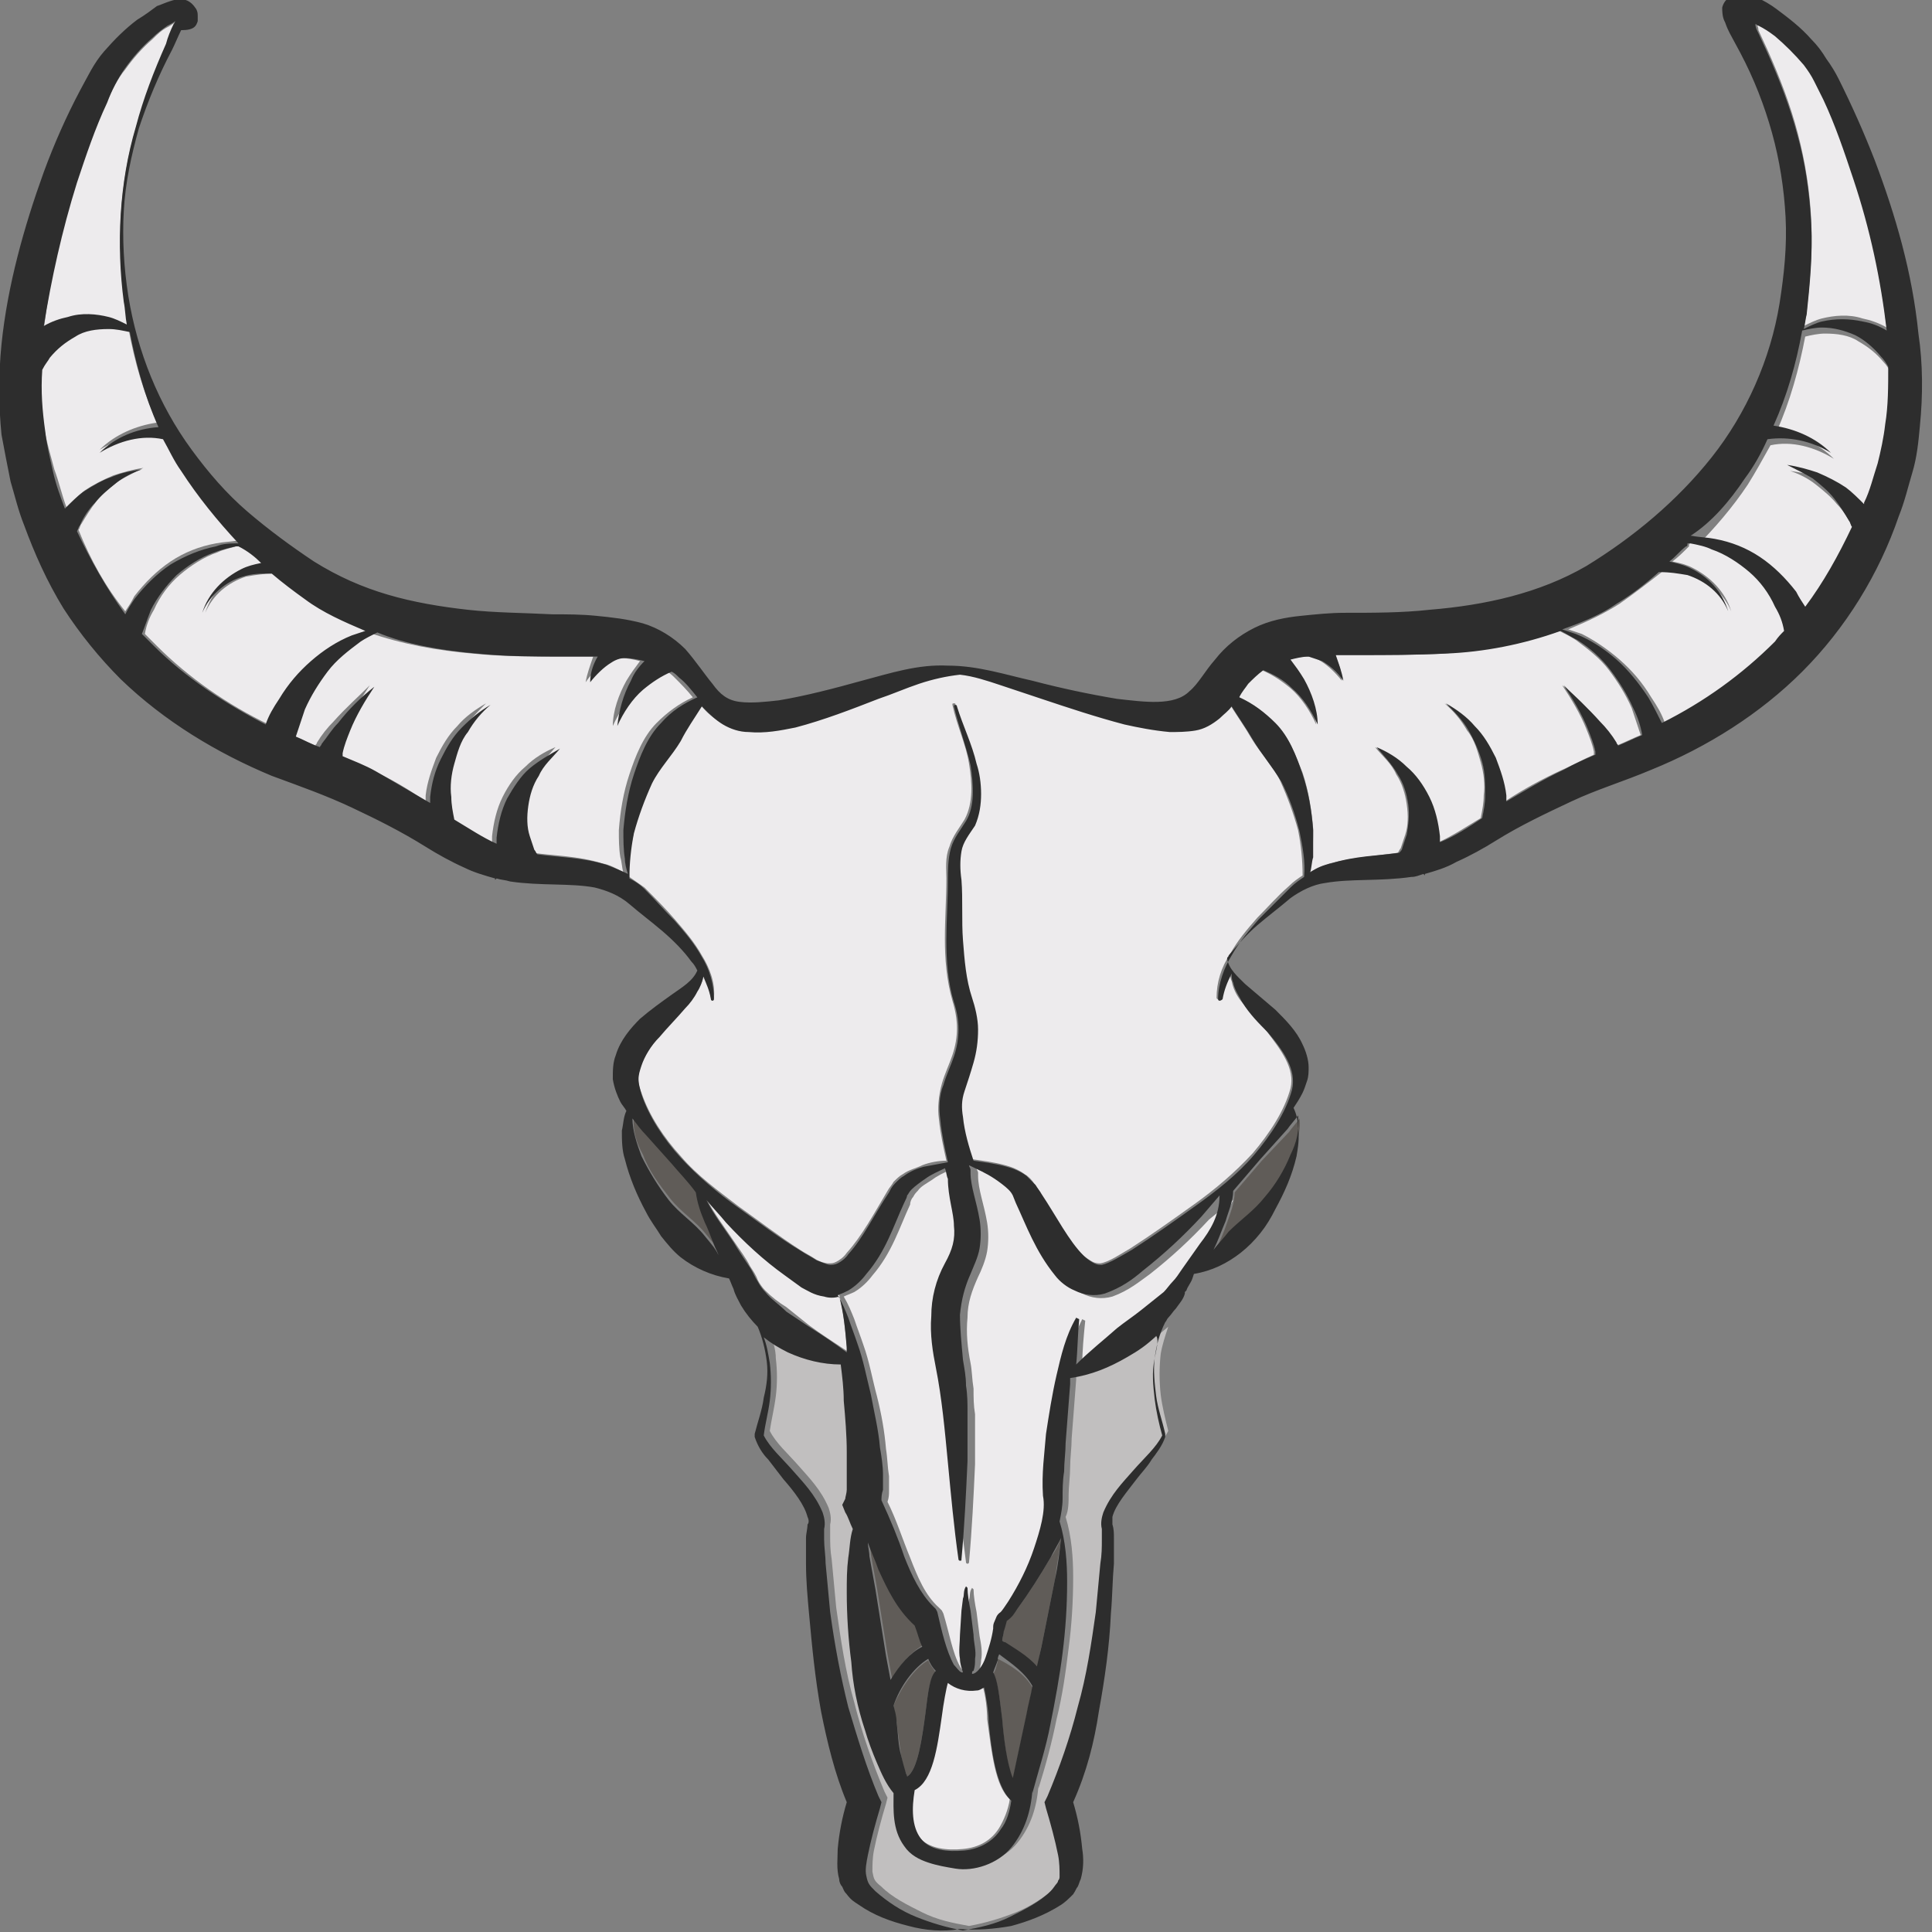 <?xml version="1.0" encoding="utf-8"?>
<!-- Generator: Adobe Illustrator 24.1.2, SVG Export Plug-In . SVG Version: 6.00 Build 0)  -->
<svg version="1.1" id="Layer_1" xmlns="http://www.w3.org/2000/svg" xmlns:xlink="http://www.w3.org/1999/xlink" x="0px" y="0px"
	 viewBox="0 0 128 128" style="enable-background:new 0 0 128 128;" xml:space="preserve">
<rect x="0" y="0" width="128" height="128" fill="#808080" stroke="none"/>
<style type="text/css">
	.st0{fill:#EDEBED;}
	.st1{fill:#605C58;}
	.st2{fill:#C1BFBF;}
	.st3{fill:#2D2D2D;}
</style>
<g>
	<path class="st0" d="M7.3,21.1c0.4,0.1,0.8,0.3,1.2,0.5c-0.1-0.5-0.2-1-0.2-1.5C7.7,16.2,7.9,12.2,9,8.5c0.5-1.9,1.3-3.7,2-5.5
		c0.2-0.4,0.4-0.9,0.5-1.3c0-0.1,0.1-0.2,0.1-0.2c0,0,0,0,0,0c-0.2,0.1-0.3,0.2-0.5,0.3c-0.4,0.2-0.7,0.5-1,0.8
		c-0.7,0.6-1.3,1.3-1.8,2C7.8,5.2,7.4,6,7,6.9c-0.8,1.7-1.4,3.5-2,5.3c-1,3.1-1.7,6.4-2.1,9.6c0.5-0.3,1-0.5,1.6-0.6
		C5.5,20.9,6.4,20.9,7.3,21.1z"/>
	<path class="st0" d="M65.1,111.7c-0.1,0.1-0.3,0.2-0.5,0.2c-0.7,0.1-1.4-0.1-1.9-0.5c-0.2,0.3-0.3,1.4-0.4,2.2
		c-0.3,2-0.6,4.3-1.8,4.9c-0.1,1.1-0.2,2.4,0.4,3.2c0.6,0.8,1.9,0.9,2.9,0.8c1.1-0.1,1.9-0.6,2.4-1.4c0.3-0.5,0.6-1.2,0.7-1.9
		c-1-0.9-1.2-3.2-1.5-5.3C65.4,113.3,65.3,112.3,65.1,111.7z"/>
	<path class="st0" d="M3.6,31.1c0.3,0.8,0.5,1.7,0.8,2.5c0.4-0.4,0.8-0.8,1.2-1.1c0.6-0.4,1.2-0.7,1.9-1c0.6-0.2,1.3-0.4,2-0.5
		c-0.6,0.3-1.2,0.6-1.7,0.9c-0.5,0.4-1,0.8-1.4,1.3c-0.4,0.5-0.7,1-1,1.5c-0.1,0.1-0.1,0.3-0.2,0.4C6,37.1,7,38.9,8.3,40.5
		c0.2-0.3,0.4-0.6,0.6-1c0.7-0.9,1.5-1.7,2.4-2.3c0.9-0.6,1.9-1,3-1.2c0.5-0.1,1-0.1,1.5-0.2c0,0,0,0,0,0c-1.4-1.4-2.7-3-3.8-4.8
		c-0.4-0.7-0.8-1.4-1.2-2.1c-1.4-0.2-2.9,0.1-4.2,0.9c1-1,2.4-1.6,3.8-1.8c-0.9-2-1.5-4.1-1.9-6.3c-0.5-0.1-0.9-0.2-1.4-0.2
		c-0.8,0-1.5,0.2-2.2,0.5c-0.6,0.3-1.2,0.8-1.7,1.4c-0.2,0.2-0.4,0.5-0.5,0.7c0,1.4,0,2.8,0.2,4.1C3.1,29.4,3.4,30.3,3.6,31.1z"/>
	<path class="st1" d="M59.2,113c0.1,0.4,0.1,0.7,0.2,1.1c0.1,0.7,0.2,1.5,0.3,2.2c0.1,0.4,0.1,0.7,0.3,1.1c0,0.1,0.1,0.2,0.1,0.3
		c0.7-0.4,1-2.6,1.2-4.1c0.2-1.6,0.3-2.4,0.7-2.8c-0.2-0.3-0.4-0.5-0.5-0.8C60.6,110.5,59.7,111.8,59.2,113z"/>
	<path class="st1" d="M58.3,103.9c-0.3-0.6-0.5-1.2-0.7-1.8c0,0.3,0.1,0.6,0.1,0.9l0.4,2.2l0.7,4.4c0.1,0.5,0.2,1.1,0.3,1.6
		c0.6-1,1.3-1.8,2.2-2.3c-0.2-0.5-0.4-1-0.5-1.4C59.5,106.5,58.8,105.1,58.3,103.9z"/>
	<path class="st0" d="M53.6,87.8c0.8,0.6,1.6,1.1,2.5,1.7c0-0.1,0-0.2,0-0.3c-0.1-1.1-0.2-2.3-0.5-3.4c-0.3,0.1-0.7,0.1-1,0
		c-0.7-0.2-1-0.4-1.5-0.6c-0.4-0.2-0.8-0.5-1.1-0.8c-1.4-1.1-2.7-2.2-3.9-3.5c-0.5-0.5-0.9-1-1.3-1.5c0.5,1,1.2,1.9,1.8,2.8
		c0.4,0.6,0.8,1.1,1.1,1.7c0.2,0.3,0.4,0.6,0.5,0.9c0.1,0.2,0.3,0.5,0.5,0.7c0.4,0.4,0.9,0.8,1.4,1.1L53.6,87.8z"/>
	<path class="st1" d="M69,109.1c0.3-1.5,0.6-3,0.9-4.5c0.1-0.9,0.3-1.8,0.4-2.7c-0.2,0.5-0.4,0.9-0.7,1.3c-0.7,1.2-1.4,2.3-2.2,3.4
		c-0.2,0.3-0.4,0.5-0.7,0.8c-0.1,0-0.2,0.4-0.2,0.7c0,0.2-0.1,0.4-0.1,0.6c0.1,0.1,0.2,0.1,0.3,0.2c0.6,0.4,1.4,0.9,2.1,1.6
		C68.8,110,68.9,109.5,69,109.1z"/>
	<path class="st1" d="M66.1,110.1c-0.1,0.3-0.1,0.5-0.3,0.8c0.3,0.5,0.4,1.4,0.6,3.1c0.1,1.2,0.3,2.9,0.7,3.9l0.9-4.2
		c0.1-0.6,0.3-1.3,0.4-1.9c-0.5-0.9-1.5-1.5-2.3-1.9C66.1,109.9,66.1,110,66.1,110.1z"/>
	<path class="st1" d="M46.8,80.9c-0.2-0.6-0.5-1.3-0.6-2c-0.5-0.6-1.1-1.2-1.6-1.9l-1.7-1.9c-0.3-0.4-0.6-0.7-0.9-1.1
		c-0.1,0.9,0.2,1.8,0.6,2.5c0.4,1.1,1.1,2,1.8,2.9c0.7,0.9,1.7,1.5,2.4,2.4c0.4,0.5,0.8,0.9,1.2,1.4c-0.1-0.2-0.1-0.3-0.2-0.5
		C47.4,82.2,47.1,81.6,46.8,80.9z"/>
	<path class="st0" d="M119.7,20.6c0,0.3-0.1,0.6-0.2,1c0.4-0.2,0.8-0.4,1.2-0.5c0.8-0.2,1.8-0.3,2.7,0c0.5,0.1,1.1,0.3,1.6,0.6
		c-0.4-3.4-1.1-6.7-2.2-10c-0.6-1.8-1.2-3.6-2-5.3c-0.2-0.4-0.4-0.8-0.6-1.2c-0.2-0.4-0.4-0.7-0.7-1.1c-0.6-0.7-1.2-1.4-1.9-1.9
		c-0.3-0.3-0.7-0.5-1.1-0.7c-0.1,0-0.1-0.1-0.2-0.1c0,0,0,0,0,0c0.1,0.2,0.2,0.4,0.2,0.6l0.6,1.3c0.8,1.8,1.5,3.6,2,5.5
		c0.5,1.9,0.8,3.8,0.9,5.8C120.1,16.7,119.9,18.7,119.7,20.6z"/>
	<path class="st1" d="M83.6,76.9l-1.8,2.1c0,0.7-0.3,1.4-0.5,2c-0.2,0.6-0.5,1.3-0.8,1.9c0.3-0.4,0.7-0.8,1-1.2
		c0.7-0.8,1.7-1.5,2.4-2.3c0.7-0.9,1.3-1.8,1.7-2.8c0.3-0.8,0.6-1.6,0.5-2.5c-0.2,0.3-0.5,0.6-0.7,0.9L83.6,76.9z"/>
	<path class="st0" d="M14.4,36.6c-0.9,0.3-1.8,0.9-2.5,1.5c-0.7,0.6-1.3,1.4-1.7,2.3c-0.3,0.5-0.5,1-0.6,1.6
		c0.3,0.3,0.5,0.5,0.8,0.8c2.1,2.1,4.7,3.9,7.4,5.2c0.3-0.6,0.6-1.2,0.9-1.7c0.6-0.9,1.3-1.8,2.1-2.5c0.8-0.7,1.7-1.3,2.7-1.7
		c0.3-0.1,0.6-0.2,0.9-0.3c-1.4-0.5-2.7-1.2-4-2.1c-0.8-0.5-1.5-1.1-2.2-1.7c0,0-0.1,0-0.1,0c-0.6,0-1.2,0.1-1.8,0.2
		c-1.2,0.4-2.2,1.2-2.7,2.4c0.4-1.3,1.3-2.3,2.6-2.9c0.4-0.2,0.9-0.3,1.3-0.4c-0.4-0.4-0.9-0.8-1.3-1.2c-0.1,0-0.2,0-0.2,0
		C15.3,36.3,14.8,36.4,14.4,36.6z"/>
	<path class="st0" d="M80.1,80.8c-1.2,1.3-2.5,2.5-3.9,3.6c-0.7,0.5-1.4,1.1-2.5,1.5c-0.7,0.2-1.4,0.1-2-0.2c-0.6-0.3-1-0.6-1.3-1
		c-1.3-1.5-1.9-3.3-2.6-4.8l-0.2-0.5c-0.1-0.2-0.1-0.2-0.3-0.4c-0.2-0.2-0.6-0.5-0.9-0.7c-0.5-0.3-1.1-0.6-1.7-0.9
		c0,0.1,0.1,0.2,0.1,0.3l0,0.1l0,0.1c0,0.9,0.4,1.9,0.6,3.1c0.1,0.6,0.1,1.3,0,1.9c-0.1,0.6-0.4,1.3-0.6,1.7
		c-0.4,0.9-0.7,1.7-0.7,2.7c-0.1,1,0,2,0.2,3c0.1,0.5,0.1,1.1,0.2,1.7c0,0.6,0,1.1,0.1,1.7c0,1.1,0,2.2,0,3.3
		c-0.1,2.2-0.2,4.3-0.4,6.5c0,0.1-0.1,0.1-0.1,0.1c0,0-0.1,0-0.1-0.1c-0.3-2.2-0.5-4.3-0.7-6.4c-0.2-2.1-0.4-4.3-0.8-6.3
		c-0.2-1.1-0.4-2.2-0.3-3.4c0.1-1.2,0.4-2.4,0.9-3.5c0.5-0.9,0.7-1.6,0.6-2.5c-0.1-0.9-0.4-2-0.4-3.1C63.1,78,63,77.7,63,77.5
		c-0.5,0.2-0.9,0.4-1.3,0.7c-0.3,0.2-0.7,0.4-0.9,0.7c-0.1,0.1-0.2,0.2-0.3,0.4c-0.1,0.1-0.2,0.3-0.2,0.5c-0.7,1.5-1.2,3.2-2.5,4.7
		c-0.3,0.4-0.7,0.8-1.2,1.1c-0.2,0.1-0.5,0.2-0.7,0.3c0.3,0.5,0.5,1,0.7,1.5c0.2,0.6,0.4,1.1,0.6,1.7c0.4,1.1,0.6,2.3,0.9,3.4
		c0.3,1.2,0.5,2.3,0.6,3.5c0.1,0.6,0.1,1.2,0.2,1.8c0,0.3,0,0.6,0,1c0,0.2,0,0.4-0.1,0.7c0.6,1.2,1,2.5,1.5,3.7
		c0.5,1.3,1,2.5,1.9,3.3l0.2,0.2l0.1,0.2c0.4,1.3,0.6,2.6,1.1,3.5c0.1,0.2,0.3,0.4,0.5,0.5c0,0,0,0,0.1,0c-0.1-0.3-0.1-0.6-0.2-0.9
		c-0.1-0.5,0-1.1,0-1.6l0.1-1.6l0.1-0.8c0.1-0.3,0-0.5,0.2-0.8l0.1,0.1c0,0.4,0.1,1,0.2,1.5l0.2,1.6c0.1,0.5,0.2,1.1,0.1,1.6
		c0,0.3-0.1,0.5-0.1,0.8c0,0.1,0,0.2-0.1,0.2c0.3,0,0.7-0.5,0.9-1.1c0.2-0.6,0.3-1.2,0.5-1.9c0-0.2,0.1-0.3,0.1-0.5
		c0.1-0.2,0.1-0.4,0.4-0.6c0.2-0.1,0.4-0.4,0.5-0.7c0.7-1.1,1.2-2.3,1.7-3.5c0.4-1.2,0.8-2.5,0.6-3.5c-0.2-1.5,0-2.8,0.2-4.1
		c0.2-1.3,0.4-2.6,0.7-3.9c0.3-1.3,0.7-2.6,1.3-3.8l0.2,0.1c-0.1,1-0.2,2-0.2,3c0.9-0.9,1.8-1.7,2.7-2.4c0.5-0.4,1-0.8,1.6-1.2
		c0.5-0.4,1.1-0.8,1.5-1.2c0.2-0.2,0.4-0.4,0.6-0.7c0.2-0.2,0.4-0.6,0.6-0.8l1.2-1.7c0.6-1,1.3-1.9,1.8-3L80.1,80.8z"/>
	<path class="st0" d="M113.8,36.1c1,0.2,2,0.6,3,1.2c0.9,0.6,1.7,1.4,2.4,2.3c0.2,0.3,0.4,0.6,0.6,1c1.3-1.6,2.3-3.4,3.1-5.3
		c-0.1-0.1-0.1-0.3-0.2-0.4c-0.2-0.5-0.6-1.1-1-1.5c-0.4-0.5-0.9-0.9-1.4-1.3c-0.5-0.4-1.1-0.7-1.7-0.9c0.7,0.1,1.3,0.2,2,0.5
		c0.6,0.2,1.3,0.6,1.9,1c0.4,0.3,0.8,0.7,1.2,1.1c0,0,0-0.1,0-0.1c0.3-0.8,0.6-1.7,0.9-2.6c0.2-0.9,0.4-1.7,0.5-2.6
		c0.2-1.3,0.2-2.5,0.2-3.8c-0.2-0.3-0.3-0.5-0.5-0.7c-0.5-0.6-1-1-1.7-1.4c-0.6-0.4-1.4-0.5-2.2-0.5c-0.4,0-0.9,0.1-1.3,0.2
		c-0.4,2.1-1,4.3-1.9,6.3c1.5,0.2,2.8,0.8,3.8,1.8c-1.3-0.8-2.8-1.2-4.2-0.9c-0.5,0.9-1,1.8-1.5,2.6c-1,1.5-2.2,2.9-3.5,4.2
		c0,0,0,0,0.1,0C112.7,36,113.3,35.9,113.8,36.1z"/>
	<path class="st0" d="M43.2,51.8c-0.5,1-0.9,2.1-1.2,3.3c-0.2,1-0.4,2-0.3,3c0.3,0.2,0.7,0.5,1,0.7c0.7,0.7,1.4,1.4,2,2.1
		c0.6,0.7,1.3,1.5,1.8,2.4c0.5,0.8,0.9,1.8,0.8,2.8c0,0.1-0.1,0.1-0.1,0.1c-0.1,0-0.1-0.1-0.1-0.1c-0.1-0.5-0.2-1-0.5-1.5
		c0,0.4-0.2,0.7-0.4,1c-0.2,0.4-0.5,0.8-0.8,1.1c-0.6,0.7-1.2,1.3-1.7,1.9c-0.5,0.6-0.9,1.2-1.2,1.9c-0.1,0.3-0.2,0.6-0.2,0.9
		c0,0.2,0,0.6,0.2,1c0.5,1.5,1.5,3,2.6,4.2c1.1,1.3,2.5,2.3,3.8,3.3c1.4,1,2.7,2,4.1,2.9c0.3,0.2,0.7,0.4,1,0.6
		c0.3,0.2,0.7,0.3,0.9,0.3c0.2,0,0.3,0,0.5-0.1c0.2-0.1,0.5-0.3,0.7-0.6c1-1.1,1.8-2.6,2.7-4.1c0.1-0.2,0.3-0.4,0.4-0.6
		c0.2-0.2,0.4-0.4,0.6-0.5c0.4-0.3,0.9-0.4,1.3-0.6c0.5-0.2,1.1-0.3,1.6-0.3c-0.2-0.9-0.4-1.8-0.5-2.8c-0.1-0.7,0-1.6,0.2-2.3
		c0.2-0.7,0.5-1.3,0.7-1.9c0.4-1.2,0.4-2.3,0-3.6c-0.4-1.4-0.5-2.8-0.5-4.1c0-1.4,0.1-2.7,0.1-4c0-0.6-0.1-1.4,0.2-2.1
		c0.2-0.7,0.7-1.3,1-1.8c0.6-1.1,0.5-2.5,0.3-3.7c-0.2-1.3-0.8-2.5-1.1-3.9c0-0.1,0-0.1,0.1-0.1c0.1,0,0.1,0,0.1,0.1l0,0
		c0.3,1.3,1,2.5,1.3,3.8c0.2,0.7,0.3,1.3,0.3,2c0,0.7-0.1,1.4-0.4,2.1c-0.3,0.6-0.7,1.2-0.9,1.7c-0.2,0.6-0.1,1.2,0,1.9
		c0.1,1.4,0,2.7,0.1,4c0.1,1.3,0.2,2.6,0.6,3.8c0.2,0.6,0.4,1.4,0.4,2.1c0,0.8-0.1,1.5-0.3,2.2c-0.2,0.7-0.5,1.3-0.6,1.9
		c-0.2,0.6-0.2,1.1-0.1,1.7c0.1,0.9,0.4,1.9,0.7,2.9c0.7,0.1,1.5,0.2,2.2,0.4c0.4,0.1,0.9,0.3,1.3,0.6c0.2,0.1,0.5,0.4,0.6,0.6
		c0.2,0.2,0.3,0.4,0.4,0.6c1,1.5,1.7,3.1,2.8,4.1c0.2,0.2,0.5,0.4,0.7,0.5c0.2,0.1,0.4,0.1,0.5,0.1c0.6-0.1,1.3-0.6,2-1
		c1.4-0.9,2.8-1.9,4.2-2.9c1.4-1,2.7-2.1,3.9-3.4c1.1-1.3,2.1-2.8,2.5-4.3c0.3-1.3-0.6-2.5-1.6-3.8c-0.5-0.6-1.1-1.3-1.7-2
		c-0.3-0.4-0.5-0.8-0.6-1.3c-0.1-0.2-0.1-0.4-0.1-0.6c-0.3,0.5-0.5,1.1-0.6,1.7c0,0.1-0.1,0.1-0.2,0.1c-0.1,0-0.1-0.1-0.1-0.1
		c0-1,0.3-2,0.9-2.9c0.5-0.9,1.1-1.6,1.8-2.4c0.7-0.7,1.3-1.4,2.1-2.1c0.3-0.3,0.6-0.5,0.9-0.7c0-1-0.1-2-0.3-3
		c-0.3-1.1-0.7-2.2-1.2-3.3c-0.5-1-1.3-1.8-1.9-2.8c-0.4-0.7-0.9-1.4-1.4-2.2c-0.2,0.3-0.5,0.5-0.8,0.8c-0.5,0.4-1,0.7-1.6,0.8
		c-0.6,0.1-1.2,0.2-1.7,0.1c-1-0.1-2-0.3-3-0.5c-1.9-0.5-3.7-1.1-5.5-1.7l-2.7-0.9c-0.9-0.3-1.8-0.6-2.7-0.7
		c-0.9,0.1-1.8,0.3-2.7,0.6c-0.9,0.3-1.8,0.6-2.7,1c-1.8,0.7-3.5,1.4-5.5,1.9c-1,0.2-2,0.4-3.1,0.3c-0.6,0-1.2-0.2-1.7-0.5
		c-0.5-0.3-1-0.7-1.3-1.1c0,0-0.1-0.1-0.1-0.1c-0.5,0.8-1,1.5-1.4,2.2C44.5,50,43.7,50.8,43.2,51.8z"/>
	<path class="st0" d="M21.4,44.4c-0.6,0.8-1.1,1.6-1.5,2.5c-0.3,0.6-0.5,1.2-0.6,1.8c0.5,0.2,1.1,0.5,1.6,0.7c0-0.1,0.1-0.1,0.1-0.2
		c0.3-0.5,0.7-1,1.1-1.4c0.8-0.9,1.6-1.6,2.4-2.4c-0.6,0.9-1.2,1.9-1.6,2.9c-0.2,0.5-0.4,1-0.5,1.5c0,0.1,0,0.1,0,0.2
		c0.7,0.3,1.5,0.7,2.2,1c1.3,0.6,2.5,1.3,3.6,2.1c0-0.1,0-0.3,0-0.4c0.1-0.9,0.4-1.7,0.7-2.5c0.4-0.8,0.8-1.5,1.4-2.1
		c0.5-0.6,1.2-1.1,1.9-1.5c-0.6,0.6-1.1,1.1-1.5,1.8c-0.4,0.7-0.7,1.4-0.9,2.1c-0.2,0.7-0.2,1.5-0.2,2.2c0,0.5,0.1,1,0.2,1.5
		c0.9,0.6,1.8,1.2,2.8,1.6c0-0.1,0-0.2,0-0.4c0.1-0.9,0.3-1.8,0.7-2.6c0.4-0.8,0.9-1.5,1.5-2c0.6-0.6,1.3-1,2-1.3
		c-0.5,0.6-1,1.1-1.4,1.8c-0.4,0.6-0.6,1.3-0.7,2c-0.1,0.7,0,1.4,0.1,2c0.1,0.3,0.2,0.6,0.3,0.9c0,0.1,0.1,0.2,0.2,0.3
		c1.4,0.2,3,0.2,4.6,0.7c0.5,0.1,0.9,0.3,1.4,0.6c-0.1-0.3-0.1-0.7-0.2-1C41,56.2,41,55.6,41,55c0.1-1.3,0.3-2.5,0.7-3.7
		c0.4-1.2,0.9-2.5,1.8-3.4c0.7-0.7,1.5-1.3,2.4-1.7c-0.4-0.5-0.8-0.9-1.2-1.3c-0.1-0.1-0.3-0.3-0.5-0.4c-0.7,0.3-1.3,0.6-1.9,1.2
		c-0.7,0.6-1.3,1.5-1.7,2.4c0-1,0.4-2.1,0.9-3c0.3-0.5,0.6-0.9,0.9-1.3c-0.4-0.1-0.8-0.2-1.3-0.2c-0.3,0.1-0.6,0.2-0.9,0.3
		c-0.5,0.3-1,0.7-1.4,1.3c0.1-0.6,0.3-1.1,0.5-1.7c-0.7,0-1.5,0-2.2,0c-1.9,0-3.8,0-5.8-0.2c-2.3-0.2-4.6-0.6-6.9-1.4
		c-0.4,0.2-0.8,0.4-1.1,0.6C22.8,43,22,43.7,21.4,44.4z"/>
	<path class="st0" d="M86.3,51.2c0.4,1.2,0.6,2.5,0.7,3.7c0,0.6,0,1.3-0.1,1.9c0,0.3-0.1,0.7-0.2,1c0.5-0.2,0.9-0.4,1.4-0.6
		c1.6-0.4,3.1-0.5,4.5-0.7c0.1-0.1,0.1-0.2,0.2-0.3c0.1-0.3,0.2-0.6,0.3-0.9c0.2-0.6,0.2-1.3,0.1-2c-0.1-0.7-0.3-1.4-0.7-2
		c-0.3-0.7-0.9-1.2-1.4-1.8c0.7,0.4,1.4,0.8,2,1.3c0.6,0.5,1.1,1.3,1.5,2c0.4,0.8,0.6,1.7,0.7,2.6c0,0.1,0,0.2,0,0.4
		c0.9-0.4,1.8-1,2.8-1.6c0.1-0.5,0.2-1,0.2-1.5c0.1-0.7,0-1.5-0.2-2.2c-0.2-0.7-0.4-1.5-0.9-2.1c-0.4-0.7-0.9-1.3-1.5-1.8
		c0.7,0.4,1.3,0.9,1.9,1.5c0.6,0.6,1,1.3,1.4,2.1c0.4,0.8,0.6,1.6,0.7,2.5c0,0.1,0,0.3,0,0.4c1.2-0.8,2.5-1.5,3.8-2.1
		c0.7-0.3,1.4-0.7,2.1-1c0-0.1,0-0.1,0-0.2c-0.1-0.5-0.3-1-0.5-1.5c-0.4-1-1-2-1.6-2.9c0.9,0.7,1.7,1.5,2.4,2.4
		c0.4,0.4,0.7,0.9,1.1,1.4c0,0.1,0.1,0.1,0.1,0.2c0.5-0.2,1.1-0.5,1.6-0.7c-0.2-0.6-0.4-1.2-0.6-1.8c-0.4-0.9-0.9-1.7-1.5-2.5
		c-0.6-0.8-1.4-1.4-2.2-2c-0.3-0.2-0.7-0.4-1.1-0.6c-2.5,0.9-5.1,1.3-7.6,1.5c-2,0.1-3.9,0.1-5.8,0.1c-0.5,0-1,0-1.5,0
		c0.3,0.5,0.5,1.1,0.5,1.7c-0.4-0.5-0.9-1-1.4-1.3c-0.3-0.2-0.6-0.3-0.9-0.3c-0.4,0-0.9,0.1-1.2,0.2c0.4,0.4,0.7,0.8,0.9,1.3
		c0.5,0.9,0.8,2,0.9,3c-0.4-0.9-1-1.8-1.7-2.4c-0.6-0.5-1.2-0.9-1.9-1.2c-0.3,0.2-0.7,0.5-1,0.9c-0.2,0.2-0.4,0.5-0.7,0.8
		c0.9,0.4,1.7,0.9,2.4,1.7C85.4,48.7,85.8,50,86.3,51.2z"/>
	<path class="st0" d="M107.3,43.7c0.8,0.7,1.5,1.5,2.1,2.5c0.4,0.6,0.7,1.1,0.9,1.7c2.8-1.4,5.4-3.2,7.5-5.4
		c0.2-0.2,0.4-0.4,0.6-0.7c-0.2-0.5-0.4-1.1-0.6-1.6c-0.4-0.8-1-1.6-1.7-2.3c-0.7-0.6-1.6-1.2-2.5-1.5c-0.5-0.2-1-0.3-1.4-0.4
		c-0.1,0-0.2,0-0.2,0c-0.1,0-0.1,0.1-0.1,0.2c-0.4,0.4-0.7,0.7-1.1,1c0.5,0.1,0.9,0.2,1.3,0.4c1.2,0.6,2.2,1.6,2.6,2.9
		c-0.5-1.2-1.6-2.1-2.7-2.4c-0.6-0.2-1.2-0.2-1.8-0.2c0,0-0.1,0-0.1,0c-0.9,0.7-1.8,1.4-2.8,2.1c-1.1,0.7-2.2,1.2-3.4,1.7
		c0.3,0.1,0.6,0.2,0.9,0.3C105.6,42.4,106.5,43,107.3,43.7z"/>
	<path class="st2" d="M71.3,91c0,0.1,0,0.3,0,0.4L71,95.3c0,0.6-0.1,1.3-0.1,1.9c0,0.6-0.1,1.3-0.1,1.8c0,0.5,0,1.1-0.2,1.5
		c0.4,1.3,0.5,2.7,0.5,4c0,1.6-0.1,3.2-0.3,4.7c-0.2,1.6-0.4,3.1-0.8,4.7c-0.3,1.5-0.7,3-1.2,4.6l0-0.2c-0.1,1.4-0.5,2.7-1.4,3.8
		c-0.9,1.1-2.4,1.6-3.7,1.4c-0.6-0.1-1.2-0.2-1.8-0.4c-0.6-0.2-1.2-0.6-1.6-1.1c-0.7-1.1-0.6-2.4-0.7-3.5c-0.5-0.7-0.8-1.3-1.1-2
		c-0.3-0.7-0.6-1.5-0.8-2.2c-0.4-1.5-0.7-3-0.9-4.5c-0.2-1.5-0.3-3-0.3-4.6c0-0.8,0-1.5,0.1-2.3c0.1-0.6,0.1-1.3,0.3-1.9
		c-0.2-0.4-0.3-0.7-0.5-1.1l-0.2-0.5l0.2-0.4c0-0.1,0.1-0.3,0.1-0.6c0-0.2,0-0.5,0-0.8c0-0.5,0-1.1,0-1.7c0-1.1-0.1-2.3-0.2-3.4
		c-0.1-0.8-0.2-1.6-0.2-2.4c-1.2,0-2.4-0.3-3.5-0.8c-0.6-0.2-1.1-0.6-1.6-1c0.2,0.5,0.4,1.1,0.4,1.7c0.1,0.8,0.1,1.7,0,2.5
		c-0.1,0.8-0.3,1.6-0.4,2.3c0.4,0.8,1.2,1.5,1.9,2.3c0.7,0.8,1.5,1.6,2,2.8c0.1,0.3,0.2,0.7,0.1,1.1c0,0.2,0,0.5,0,0.7
		c0,0.5,0,1,0.1,1.6c0.1,1.1,0.2,2.1,0.3,3.2c0.3,2.1,0.6,4.2,1.2,6.3c0.5,2,1.2,4,2,5.9l0.2,0.4l-0.1,0.4c-0.3,1-0.6,2.1-0.8,3.1
		c-0.1,0.5-0.1,1-0.1,1.4c0.1,0.5,0.1,0.6,0.6,1c0.7,0.7,1.7,1.2,2.7,1.7c1,0.5,2,0.7,3.1,0.9c1.1-0.2,2.1-0.5,3.1-0.9
		c1-0.4,1.9-1,2.7-1.7c0.2-0.2,0.4-0.4,0.4-0.5c0,0,0.1-0.1,0.1-0.2c0-0.1,0.1-0.2,0.1-0.3c0.1-0.4,0-0.9-0.1-1.4
		c-0.2-1-0.5-2.1-0.8-3.1l-0.1-0.4l0.2-0.4c0.8-1.9,1.4-3.9,2-5.9c0.5-2,0.9-4.1,1.2-6.3c0.1-1.1,0.2-2.1,0.3-3.2
		c0-0.5,0.1-1.1,0.1-1.6c0-0.3,0-0.5,0-0.7c-0.1-0.4,0-0.8,0.1-1.1c0.5-1.2,1.3-2,2-2.8c0.7-0.8,1.5-1.5,1.9-2.3
		c-0.2-0.8-0.4-1.6-0.5-2.4c-0.1-0.9-0.1-1.8,0-2.7c0.1-0.6,0.3-1.2,0.5-1.8c-0.6,0.5-1.2,1-1.9,1.4C73.9,90.3,72.7,90.8,71.3,91z"
		/>
	<path class="st3" d="M0.7,31.9c0.3,1,0.5,1.9,0.9,2.9c0.7,1.9,1.5,3.7,2.6,5.5C5.3,42,6.6,43.6,8,45c2.9,2.8,6.4,4.9,10,6.4
		c1.9,0.7,3.6,1.3,5.3,2.1c1.7,0.8,3.3,1.6,4.9,2.6c0.8,0.5,1.7,1,2.6,1.4c0.6,0.3,1.3,0.5,2,0.7c0,0,0,0.1,0,0.1l0.1-0.1
		c0.3,0.1,0.6,0.1,0.9,0.2c2,0.3,4,0.1,5.6,0.4c0.8,0.2,1.6,0.5,2.3,1.1c0.7,0.6,1.5,1.2,2.2,1.8c0.7,0.6,1.4,1.3,1.9,2
		c0.2,0.2,0.3,0.4,0.4,0.6h0c-0.3,0.7-1,1.1-1.7,1.6c-0.7,0.5-1.4,1-2.1,1.6c-0.6,0.6-1.3,1.4-1.6,2.4c-0.2,0.5-0.2,1-0.2,1.6
		c0.1,0.6,0.3,1.1,0.5,1.5c0.1,0.2,0.3,0.4,0.4,0.6c-0.2,0.4-0.2,0.9-0.3,1.3c0,0.6,0,1.3,0.2,1.9c0.3,1.2,0.8,2.4,1.4,3.5
		c0.3,0.6,0.7,1.1,1,1.6c0.4,0.5,0.8,1,1.3,1.4c0.9,0.7,2,1.2,3.2,1.4c0.1,0.2,0.2,0.5,0.3,0.7c0.1,0.4,0.3,0.7,0.5,1.1
		c0.3,0.5,0.7,1,1.1,1.4c0,0,0,0,0,0c0.3,0.7,0.5,1.5,0.6,2.3c0.1,0.8,0,1.6-0.2,2.4c-0.1,0.8-0.4,1.6-0.6,2.4l0,0.1l0,0.1
		c0.2,0.6,0.5,1.1,0.9,1.5c0.3,0.4,0.7,0.9,1,1.3c0.7,0.8,1.4,1.7,1.6,2.5c0.1,0.2,0.1,0.4,0,0.5c0,0.3-0.1,0.6-0.1,0.9
		c0,0.6,0,1.1,0,1.7c0,1.1,0.1,2.2,0.2,3.3c0.2,2.2,0.4,4.3,0.8,6.5c0.4,2,0.9,4.1,1.7,6c-0.3,1-0.5,2-0.6,3.1c0,0.6-0.1,1.3,0.1,2
		c0,0.2,0.1,0.4,0.2,0.5c0.1,0.2,0.1,0.3,0.3,0.5c0.3,0.4,0.5,0.5,0.8,0.7c1,0.7,2.1,1.1,3.3,1.4c1.1,0.3,2.3,0.4,3.4,0.2
		c1.1,0.1,2.3,0,3.4-0.2c1.1-0.3,2.2-0.7,3.3-1.4c0.3-0.2,0.5-0.4,0.8-0.7c0.2-0.3,0.2-0.4,0.3-0.5c0.1-0.2,0.1-0.3,0.2-0.5
		c0.2-0.7,0.2-1.4,0.1-2c-0.1-1.1-0.3-2.1-0.6-3.1c0.9-2,1.4-4,1.7-6c0.4-2.2,0.7-4.3,0.8-6.5c0.1-1.1,0.1-2.2,0.2-3.3
		c0-0.5,0-1.1,0-1.7c0-0.3,0-0.6-0.1-0.9c0-0.2,0-0.3,0-0.5c0.2-0.8,1-1.7,1.6-2.5c0.3-0.4,0.7-0.8,1-1.3c0.3-0.4,0.7-0.9,0.9-1.5
		l0-0.1l0-0.1c-0.2-0.9-0.5-1.7-0.6-2.5c-0.1-0.8-0.2-1.7-0.1-2.5c0.1-0.8,0.3-1.6,0.7-2.4c0.1-0.1,0.1-0.2,0.2-0.3
		c0.2-0.2,0.3-0.4,0.5-0.6c0.2-0.3,0.5-0.6,0.6-1c0,0,0-0.1,0-0.1c0,0,0,0,0.1-0.1l0,0c0,0,0,0,0,0c0.1-0.3,0.3-0.5,0.4-0.8l0.1-0.3
		c1.2-0.2,2.2-0.7,3.1-1.4c0.5-0.4,0.9-0.8,1.3-1.3c0.4-0.5,0.7-1,1-1.6c0.6-1.1,1.1-2.2,1.4-3.5c0.1-0.6,0.2-1.2,0.1-1.9
		c0-0.4-0.1-0.9-0.3-1.3c0.2-0.3,0.4-0.6,0.6-1c0.1-0.2,0.2-0.5,0.3-0.8c0.1-0.3,0.1-0.6,0.1-0.9c0-0.5-0.2-1.1-0.4-1.5
		c-0.4-0.9-1.1-1.6-1.8-2.3c-0.7-0.6-1.3-1.1-2-1.7c-0.5-0.5-1.1-1-1.2-1.7c0-0.1,0.1-0.1,0.1-0.2c0.6-0.7,1.2-1.4,1.9-2
		c0.7-0.6,1.5-1.2,2.2-1.8c0.7-0.5,1.5-0.9,2.3-1c1.7-0.3,3.6-0.1,5.7-0.4c0.3,0,0.5-0.1,0.8-0.2l0.1,0.1c0,0,0-0.1,0-0.1
		c0.7-0.2,1.4-0.4,2.1-0.8c0.9-0.4,1.8-0.9,2.6-1.4c1.6-1,3.3-1.8,5-2.6c1.7-0.8,3.4-1.3,5.3-2.1c3.7-1.5,7.2-3.7,10-6.5
		c2.9-2.9,5.1-6.5,6.4-10.3c0.4-1,0.6-1.9,0.9-2.9c0.3-1,0.4-2,0.5-3.1c0.2-2,0.2-4.1-0.1-6.1c-0.4-4-1.5-7.8-2.9-11.5
		c-0.7-1.8-1.5-3.6-2.4-5.4c-0.2-0.4-0.5-0.9-0.8-1.3c-0.3-0.5-0.6-0.9-1-1.3c-0.7-0.8-1.5-1.4-2.3-2c-0.4-0.3-0.9-0.6-1.4-0.8
		c-0.3-0.1-0.5-0.2-0.9-0.2c-0.3,0-1.1,0.1-1.3,0.9c0,0.6,0.1,0.8,0.2,1c0.1,0.3,0.2,0.5,0.3,0.7l0.7,1.3c0.9,1.7,1.6,3.5,2.1,5.3
		c0.5,1.8,0.8,3.7,0.9,5.6c0.1,1.9-0.1,3.8-0.4,5.7c-0.6,3.7-2.2,7.3-4.5,10.2c-2.3,2.9-5.2,5.3-8.3,7.2c-3.1,1.8-6.7,2.6-10.4,2.9
		c-1.8,0.2-3.7,0.2-5.6,0.2c-1,0-1.9,0.1-2.9,0.2c-1,0.1-2.1,0.3-3.1,0.8c-1,0.5-1.9,1.2-2.6,2.1c-0.7,0.8-1.1,1.6-1.7,2.1
		c-1,1-3,0.7-4.8,0.5c-1.8-0.3-3.7-0.7-5.6-1.2c-1.8-0.4-3.6-1-5.6-1c0,0,0,0,0,0c-2-0.1-3.8,0.5-5.7,1c-1.8,0.5-3.7,1-5.5,1.3
		c-0.9,0.1-1.8,0.2-2.6,0.1c-0.8-0.1-1.3-0.5-1.8-1.2c-0.5-0.6-1.1-1.5-1.8-2.3c-0.8-0.8-1.8-1.4-2.8-1.7c-1.1-0.3-2.1-0.4-3.1-0.5
		c-1-0.1-1.9-0.1-2.9-0.1c-1.9-0.1-3.8-0.1-5.6-0.3c-1.8-0.2-3.6-0.5-5.3-1c-1.7-0.5-3.3-1.2-4.9-2.2c-1.5-1-3-2.1-4.4-3.3
		c-1.4-1.2-2.6-2.6-3.7-4.1c-2.2-3-3.6-6.5-4.2-10.2c-0.3-1.9-0.4-3.8-0.3-5.6c0.1-1.9,0.5-3.7,1-5.5c0.6-1.8,1.3-3.5,2.2-5.2
		c0.2-0.4,0.4-0.9,0.6-1.3C12.9,2,13,1.7,13.1,1.4c0-0.1,0-0.2,0-0.3c0-0.2,0-0.3-0.1-0.5c-0.2-0.3-0.4-0.5-0.7-0.6
		c-0.5-0.1-0.8,0-1.1,0.1c-0.3,0.1-0.5,0.2-0.8,0.3C10,0.7,9.6,1,9.1,1.3C8.3,1.9,7.6,2.6,6.9,3.4C6.2,4.2,5.8,5.1,5.3,6
		c-0.9,1.7-1.7,3.5-2.4,5.4C1.6,15,0.5,18.9,0.1,22.8c-0.2,2-0.2,4,0,6C0.3,29.9,0.5,30.9,0.7,31.9z M46.7,81.9
		c-0.7-0.9-1.7-1.5-2.4-2.4c-0.7-0.9-1.3-1.9-1.8-2.9c-0.3-0.8-0.6-1.7-0.6-2.5c0.3,0.4,0.6,0.8,0.9,1.1l1.7,1.9
		c0.5,0.6,1.1,1.2,1.6,1.9c0.1,0.7,0.3,1.3,0.6,2c0.3,0.6,0.5,1.3,0.8,1.9c0.1,0.2,0.1,0.3,0.2,0.5C47.5,82.8,47.1,82.4,46.7,81.9z
		 M50.7,85.6c-0.2-0.2-0.4-0.5-0.5-0.7c-0.2-0.3-0.3-0.6-0.5-0.9c-0.4-0.6-0.8-1.2-1.1-1.7c-0.6-0.9-1.3-1.8-1.8-2.8
		c0.4,0.5,0.9,1,1.3,1.5c1.2,1.3,2.5,2.5,3.9,3.5c0.4,0.3,0.7,0.5,1.1,0.8c0.4,0.2,0.8,0.5,1.5,0.6c0.3,0.1,0.7,0.1,1,0
		c0.3,1.1,0.4,2.2,0.5,3.4c0,0.1,0,0.2,0,0.3c-0.8-0.6-1.7-1.2-2.5-1.7l-1.5-1C51.6,86.4,51.1,86.1,50.7,85.6z M76.5,90
		c-0.2,0.9-0.1,1.8,0,2.7c0.1,0.8,0.3,1.7,0.5,2.4c-0.4,0.8-1.2,1.5-1.9,2.3c-0.7,0.8-1.5,1.6-2,2.8c-0.1,0.3-0.2,0.7-0.1,1.1
		c0,0.2,0,0.5,0,0.7c0,0.5,0,1-0.1,1.6c-0.1,1.1-0.2,2.1-0.3,3.2c-0.3,2.1-0.6,4.2-1.2,6.3c-0.5,2-1.2,4-2,5.9l-0.2,0.4l0.1,0.4
		c0.3,1,0.6,2.1,0.8,3.1c0.1,0.5,0.1,1,0.1,1.4c0,0.1,0,0.2-0.1,0.3c0,0.1-0.1,0.2-0.1,0.2c-0.1,0.1-0.2,0.3-0.4,0.5
		c-0.7,0.7-1.7,1.2-2.7,1.7c-1,0.5-2,0.7-3.1,0.9c-1.1-0.2-2.1-0.5-3.1-0.9c-1-0.4-1.9-1-2.7-1.7c-0.4-0.4-0.5-0.5-0.6-1
		c-0.1-0.4,0-0.9,0.1-1.4c0.2-1,0.5-2.1,0.8-3.1l0.1-0.4l-0.2-0.4c-0.8-1.9-1.4-3.9-2-5.9c-0.5-2-0.9-4.1-1.2-6.3
		c-0.1-1.1-0.2-2.1-0.3-3.2c0-0.5-0.1-1.1-0.1-1.6c0-0.3,0-0.5,0-0.7c0.1-0.4,0-0.8-0.1-1.1c-0.5-1.2-1.3-2-2-2.8
		c-0.7-0.8-1.5-1.5-1.9-2.3c0.1-0.8,0.3-1.5,0.4-2.3c0.1-0.8,0.1-1.7,0-2.5c-0.1-0.6-0.2-1.2-0.4-1.7c0.5,0.4,1,0.7,1.6,1
		c1.1,0.5,2.3,0.8,3.5,0.8c0.1,0.8,0.2,1.6,0.2,2.4c0.1,1.1,0.2,2.3,0.2,3.4c0,0.6,0,1.1,0,1.7c0,0.3,0,0.5,0,0.8
		c0,0.2-0.1,0.5-0.1,0.6l-0.2,0.4l0.2,0.5c0.2,0.3,0.3,0.7,0.5,1.1c-0.2,0.6-0.2,1.3-0.3,1.9c-0.1,0.8-0.1,1.5-0.1,2.3
		c0,1.5,0.1,3.1,0.3,4.6c0.1,1.5,0.4,3,0.9,4.5c0.2,0.7,0.5,1.5,0.8,2.2c0.3,0.7,0.6,1.4,1.1,2c0,1.1-0.1,2.4,0.7,3.5
		c0.4,0.6,1,0.9,1.6,1.1c0.6,0.2,1.2,0.3,1.8,0.4c1.2,0.2,2.8-0.3,3.7-1.4c0.9-1.1,1.3-2.4,1.4-3.8l0,0.2c0.4-1.5,0.9-3,1.2-4.6
		c0.3-1.5,0.6-3.1,0.8-4.7c0.2-1.6,0.3-3.1,0.3-4.7c0-1.3-0.1-2.7-0.5-4c0.1-0.5,0.2-1,0.2-1.5c0-0.6,0-1.2,0.1-1.8
		c0-0.6,0.1-1.3,0.1-1.9l0.3-3.9c0-0.1,0-0.3,0-0.4c1.4-0.2,2.6-0.7,3.8-1.4c0.7-0.4,1.3-0.8,1.9-1.4C76.8,88.8,76.6,89.4,76.5,90z
		 M68.4,111.7c-0.1,0.6-0.3,1.3-0.4,1.9l-0.9,4.2c-0.4-1-0.6-2.7-0.7-3.9c-0.2-1.6-0.3-2.6-0.6-3.1c0.1-0.3,0.2-0.5,0.3-0.8
		c0-0.1,0-0.2,0.1-0.4C67,110.2,67.9,110.8,68.4,111.7z M66.4,108.7c0-0.2,0.1-0.4,0.1-0.6c0.1-0.3,0.2-0.7,0.2-0.7
		c0.4-0.3,0.5-0.5,0.7-0.8c0.8-1.1,1.5-2.2,2.2-3.4c0.2-0.4,0.5-0.9,0.7-1.3c-0.1,0.9-0.2,1.8-0.4,2.7c-0.3,1.5-0.6,3-0.9,4.5
		c-0.1,0.4-0.2,0.9-0.3,1.3c-0.6-0.7-1.5-1.2-2.1-1.6C66.5,108.8,66.4,108.7,66.4,108.7z M67,119.3c-0.1,0.7-0.3,1.4-0.7,1.9
		c-0.5,0.8-1.4,1.3-2.4,1.4c-1.1,0.1-2.3,0-2.9-0.8c-0.6-0.8-0.6-2-0.4-3.2c1.2-0.6,1.5-2.8,1.8-4.9c0.1-0.8,0.3-1.9,0.4-2.2
		c0.5,0.4,1.2,0.6,1.9,0.5c0.2,0,0.3-0.1,0.5-0.2c0.1,0.5,0.3,1.5,0.3,2.3C65.7,116.1,66,118.4,67,119.3z M61.3,113.6
		c-0.2,1.5-0.5,3.7-1.2,4.1c0-0.1-0.1-0.2-0.1-0.3c-0.1-0.3-0.2-0.7-0.3-1.1c-0.2-0.7-0.2-1.5-0.3-2.2c0-0.4-0.1-0.7-0.2-1.1
		c0.4-1.2,1.3-2.5,2.3-3.1c0.1,0.3,0.3,0.6,0.5,0.8C61.6,111.1,61.5,112,61.3,113.6z M59,111.3c-0.1-0.5-0.2-1.1-0.3-1.6l-0.7-4.4
		l-0.4-2.2c0-0.3-0.1-0.6-0.1-0.9c0.2,0.6,0.5,1.2,0.7,1.8c0.6,1.3,1.2,2.6,2.4,3.7c0.2,0.5,0.3,1,0.5,1.4
		C60.3,109.5,59.6,110.3,59,111.3z M79.5,82.4l-1.2,1.7c-0.2,0.3-0.4,0.6-0.6,0.8c-0.2,0.2-0.4,0.5-0.6,0.7c-0.5,0.4-1,0.8-1.5,1.2
		c-0.5,0.4-1.1,0.8-1.6,1.2c-0.9,0.8-1.8,1.5-2.7,2.4c0.1-1,0.1-2,0.2-3l-0.2-0.1c-0.7,1.2-1,2.5-1.3,3.8c-0.3,1.3-0.5,2.6-0.7,3.9
		c-0.1,1.3-0.3,2.6-0.2,4.1c0.2,1-0.2,2.3-0.6,3.5c-0.4,1.2-1,2.4-1.7,3.5c-0.2,0.3-0.4,0.6-0.5,0.7c-0.3,0.2-0.3,0.4-0.4,0.6
		c-0.1,0.2-0.1,0.3-0.1,0.5c-0.1,0.7-0.3,1.3-0.5,1.9c-0.2,0.6-0.6,1.1-0.9,1.1c0-0.1,0-0.2,0.1-0.2c0.1-0.3,0.1-0.5,0.1-0.8
		c0.1-0.5-0.1-1.1-0.1-1.6l-0.2-1.6c-0.1-0.5-0.2-1.1-0.2-1.5l-0.1-0.1c-0.2,0.3-0.1,0.6-0.2,0.8l-0.1,0.8l-0.1,1.6
		c0,0.5-0.1,1.1,0,1.6c0,0.3,0.1,0.6,0.2,0.9c0,0,0,0-0.1,0c-0.2-0.1-0.3-0.3-0.5-0.5c-0.5-0.9-0.8-2.2-1.1-3.5l-0.1-0.2l-0.2-0.2
		c-0.8-0.8-1.4-2-1.9-3.3c-0.4-1.2-0.9-2.4-1.5-3.7c0-0.2,0-0.4,0.1-0.7c0-0.3,0-0.6,0-1c0-0.6-0.1-1.2-0.2-1.8
		c-0.1-1.2-0.4-2.4-0.6-3.5c-0.3-1.2-0.5-2.3-0.9-3.4c-0.2-0.6-0.4-1.1-0.6-1.7c-0.2-0.5-0.4-1-0.7-1.5c0.3-0.1,0.5-0.2,0.7-0.3
		c0.5-0.3,0.9-0.7,1.2-1.1c1.3-1.5,1.8-3.2,2.5-4.7c0.1-0.2,0.2-0.4,0.2-0.5c0.1-0.1,0.1-0.2,0.3-0.4c0.2-0.2,0.6-0.5,0.9-0.7
		c0.4-0.3,0.9-0.5,1.3-0.7c0.1,0.2,0.1,0.5,0.2,0.7c0,1.2,0.4,2.3,0.4,3.1c0.1,0.9-0.1,1.6-0.6,2.5c-0.6,1.1-0.9,2.3-0.9,3.5
		c-0.1,1.2,0.1,2.4,0.3,3.4c0.4,2,0.6,4.2,0.8,6.3c0.2,2.1,0.4,4.3,0.7,6.4c0,0,0,0.1,0.1,0.1c0.1,0,0.1,0,0.1-0.1
		c0.2-2.2,0.3-4.3,0.4-6.5c0-1.1,0-2.2,0-3.3c0-0.5,0-1.1-0.1-1.7c0-0.6-0.1-1.1-0.2-1.7c-0.1-1.1-0.2-2.1-0.2-3
		c0.1-1,0.3-1.8,0.7-2.7c0.2-0.5,0.5-1.1,0.6-1.7c0.1-0.6,0.1-1.3,0-1.9c-0.2-1.2-0.6-2.2-0.6-3.1l0-0.1l0-0.1
		c0-0.1-0.1-0.2-0.1-0.3c0.6,0.3,1.1,0.5,1.7,0.9c0.3,0.2,0.7,0.5,0.9,0.7c0.1,0.1,0.2,0.2,0.3,0.4l0.2,0.5c0.7,1.5,1.3,3.2,2.6,4.8
		c0.3,0.4,0.8,0.8,1.3,1c0.6,0.3,1.3,0.4,2,0.2c1.1-0.4,1.8-0.9,2.5-1.5c1.4-1.1,2.7-2.3,3.9-3.6l1.2-1.4
		C80.8,80.5,80.2,81.5,79.5,82.4z M85.5,76.5c-0.4,1-1,2-1.7,2.8c-0.7,0.9-1.6,1.5-2.4,2.3c-0.3,0.4-0.7,0.8-1,1.2
		c0.3-0.6,0.5-1.2,0.8-1.9c0.2-0.7,0.5-1.3,0.5-2l1.8-2.1l1.8-2c0.2-0.3,0.5-0.6,0.7-0.9C86.1,74.9,85.9,75.7,85.5,76.5z M119.1,9
		c-0.5-1.9-1.2-3.7-2-5.5l-0.6-1.3c-0.1-0.2-0.2-0.4-0.2-0.6c0,0,0,0,0,0c0.1,0,0.1,0.1,0.2,0.1c0.4,0.2,0.7,0.4,1.1,0.7
		c0.7,0.6,1.3,1.2,1.9,1.9c0.3,0.4,0.5,0.7,0.7,1.1c0.2,0.4,0.4,0.8,0.6,1.2c0.8,1.7,1.4,3.5,2,5.3c1.1,3.3,1.8,6.6,2.2,10
		c-0.5-0.3-1-0.5-1.6-0.6c-0.9-0.2-1.8-0.2-2.7,0c-0.4,0.1-0.8,0.3-1.2,0.5c0.1-0.3,0.1-0.6,0.2-1c0.2-1.9,0.4-3.9,0.3-5.9
		C119.9,12.8,119.6,10.8,119.1,9z M115.6,31.7c0.6-0.8,1.1-1.7,1.5-2.6c1.4-0.2,2.9,0.1,4.2,0.9c-1-1-2.4-1.6-3.8-1.8
		c0.9-2,1.5-4.1,1.9-6.3c0.4-0.1,0.9-0.2,1.3-0.2c0.8,0,1.5,0.2,2.2,0.5c0.6,0.3,1.2,0.8,1.7,1.4c0.2,0.2,0.4,0.5,0.5,0.7
		c0,1.3,0,2.6-0.2,3.8c-0.1,0.9-0.3,1.8-0.5,2.6c-0.3,0.9-0.5,1.8-0.9,2.6c0,0,0,0.1,0,0.1c-0.4-0.4-0.8-0.8-1.2-1.1
		c-0.6-0.4-1.2-0.7-1.9-1c-0.6-0.2-1.3-0.4-2-0.5c0.6,0.3,1.2,0.6,1.7,0.9c0.5,0.4,1,0.8,1.4,1.3c0.4,0.5,0.7,1,1,1.5
		c0.1,0.1,0.1,0.3,0.2,0.4c-0.9,1.9-1.9,3.7-3.1,5.3c-0.2-0.3-0.4-0.6-0.6-1c-0.7-0.9-1.5-1.7-2.4-2.3c-0.9-0.6-1.9-1-3-1.2
		c-0.5-0.1-1-0.1-1.5-0.2c0,0,0,0-0.1,0C113.4,34.6,114.6,33.2,115.6,31.7z M107.1,40c1-0.6,1.9-1.3,2.8-2.1c0,0,0.1,0,0.1,0
		c0.6,0,1.2,0.1,1.8,0.2c1.2,0.4,2.2,1.2,2.7,2.4c-0.4-1.3-1.3-2.3-2.6-2.9c-0.4-0.2-0.9-0.3-1.3-0.4c0.4-0.3,0.7-0.7,1.1-1
		c0.1,0,0.1-0.1,0.1-0.2c0.1,0,0.2,0,0.2,0c0.5,0.1,1,0.2,1.4,0.4c0.9,0.3,1.8,0.9,2.5,1.5c0.7,0.6,1.3,1.4,1.7,2.3
		c0.3,0.5,0.5,1,0.6,1.6c-0.2,0.2-0.4,0.4-0.6,0.7c-2.2,2.2-4.7,4-7.5,5.4c-0.3-0.6-0.6-1.2-0.9-1.7c-0.6-0.9-1.3-1.8-2.1-2.5
		c-0.8-0.7-1.7-1.3-2.7-1.7c-0.3-0.1-0.6-0.2-0.9-0.3C104.9,41.2,106.1,40.7,107.1,40z M82.7,45.3c0.3-0.3,0.6-0.6,1-0.9
		c0.7,0.3,1.3,0.6,1.9,1.2c0.7,0.6,1.3,1.5,1.7,2.4c0-1-0.4-2.1-0.9-3c-0.3-0.5-0.6-0.9-0.9-1.3c0.4-0.1,0.8-0.2,1.2-0.2
		c0.3,0.1,0.6,0.2,0.9,0.3c0.5,0.3,1,0.7,1.4,1.3c-0.1-0.6-0.3-1.1-0.5-1.7c0.5,0,1,0,1.5,0c1.9,0,3.8,0,5.8-0.1
		c2.5-0.1,5.1-0.6,7.6-1.5c0.4,0.2,0.7,0.4,1.1,0.6c0.8,0.5,1.6,1.2,2.2,2c0.6,0.8,1.1,1.6,1.5,2.5c0.3,0.6,0.5,1.2,0.6,1.8
		c-0.5,0.2-1.1,0.5-1.6,0.7c0-0.1-0.1-0.1-0.1-0.2c-0.3-0.5-0.7-1-1.1-1.4c-0.8-0.9-1.6-1.6-2.4-2.4c0.6,0.9,1.2,1.9,1.6,2.9
		c0.2,0.5,0.4,1,0.5,1.5c0,0.1,0,0.1,0,0.2c-0.7,0.3-1.4,0.6-2.1,1c-1.3,0.6-2.6,1.4-3.8,2.1c0-0.1,0-0.3,0-0.4
		c-0.1-0.9-0.4-1.7-0.7-2.5c-0.4-0.8-0.8-1.5-1.4-2.1c-0.5-0.6-1.2-1.1-1.9-1.5c0.6,0.6,1.1,1.1,1.5,1.8c0.4,0.7,0.7,1.4,0.9,2.1
		c0.2,0.7,0.2,1.5,0.2,2.2c0,0.5-0.1,1-0.2,1.5c-0.9,0.6-1.8,1.2-2.8,1.6c0-0.1,0-0.2,0-0.4c-0.1-0.9-0.3-1.8-0.7-2.6
		c-0.4-0.8-0.9-1.5-1.5-2c-0.6-0.6-1.3-1-2-1.3c0.5,0.6,1,1.1,1.4,1.8c0.4,0.6,0.6,1.3,0.7,2c0.1,0.7,0,1.4-0.1,2
		c-0.1,0.3-0.2,0.6-0.3,0.9c0,0.1-0.1,0.2-0.2,0.3c-1.4,0.2-2.9,0.2-4.5,0.7c-0.5,0.1-1,0.3-1.4,0.6c0.1-0.3,0.1-0.7,0.2-1
		C87,56.2,87,55.6,87,55c-0.1-1.3-0.3-2.5-0.7-3.7c-0.4-1.2-0.9-2.5-1.8-3.4c-0.7-0.7-1.5-1.3-2.4-1.7
		C82.3,45.8,82.5,45.6,82.7,45.3z M46.5,46.8c0,0,0.1,0.1,0.1,0.1c0.4,0.4,0.8,0.8,1.3,1.1c0.5,0.3,1.1,0.5,1.7,0.5
		c1.1,0.1,2.1-0.1,3.1-0.3c1.9-0.5,3.7-1.2,5.5-1.9c0.9-0.3,1.8-0.7,2.7-1c0.9-0.3,1.8-0.5,2.7-0.6c0.9,0.1,1.8,0.4,2.7,0.7l2.7,0.9
		c1.8,0.6,3.6,1.2,5.5,1.7c0.9,0.2,1.9,0.4,3,0.5c0.5,0,1.1,0,1.7-0.1c0.6-0.1,1.1-0.4,1.6-0.8c0.3-0.3,0.6-0.5,0.8-0.8
		c0.5,0.8,1,1.5,1.4,2.2c0.6,1,1.3,1.8,1.9,2.8c0.5,1,0.9,2.1,1.2,3.3c0.2,1,0.4,2,0.3,3c-0.3,0.2-0.6,0.4-0.9,0.7
		c-0.7,0.7-1.4,1.4-2.1,2.1c-0.6,0.7-1.3,1.5-1.8,2.4c-0.5,0.8-0.9,1.9-0.9,2.9c0,0.1,0.1,0.1,0.1,0.1c0.1,0,0.2-0.1,0.2-0.1
		c0.1-0.6,0.3-1.1,0.6-1.7c0,0.2,0,0.4,0.1,0.6c0.1,0.5,0.4,0.9,0.6,1.3c0.5,0.8,1.1,1.4,1.7,2c1.1,1.3,1.9,2.5,1.6,3.8
		c-0.4,1.5-1.4,3-2.5,4.3c-1.1,1.3-2.5,2.4-3.9,3.4c-1.4,1-2.8,2-4.2,2.9c-0.7,0.4-1.5,0.9-2,1c-0.2,0-0.3,0-0.5-0.1
		c-0.2-0.1-0.5-0.3-0.7-0.5c-1-1-1.8-2.6-2.8-4.1c-0.1-0.2-0.3-0.4-0.4-0.6c-0.2-0.2-0.4-0.4-0.6-0.6c-0.4-0.3-0.9-0.5-1.3-0.6
		c-0.7-0.2-1.5-0.3-2.2-0.4c-0.3-0.9-0.6-1.9-0.7-2.9c-0.1-0.6-0.1-1.1,0.1-1.7c0.2-0.6,0.4-1.2,0.6-1.9c0.2-0.7,0.3-1.4,0.3-2.2
		c0-0.7-0.2-1.5-0.4-2.1c-0.4-1.2-0.5-2.5-0.6-3.8c-0.1-1.3,0-2.7-0.1-4c-0.1-0.7-0.1-1.3,0-1.9c0.1-0.6,0.5-1.1,0.9-1.7
		c0.3-0.7,0.4-1.4,0.4-2.1c0-0.7-0.1-1.4-0.3-2c-0.3-1.3-0.9-2.5-1.3-3.8l0,0c0-0.1-0.1-0.1-0.1-0.1c-0.1,0-0.1,0.1-0.1,0.1
		c0.3,1.3,0.8,2.6,1.1,3.9c0.2,1.3,0.3,2.7-0.3,3.7c-0.3,0.5-0.8,1.1-1,1.8c-0.2,0.7-0.2,1.5-0.2,2.1c0,1.3-0.1,2.7-0.1,4
		c0,1.4,0.1,2.8,0.5,4.1c0.4,1.2,0.4,2.4,0,3.6c-0.2,0.6-0.5,1.2-0.7,1.9c-0.3,0.7-0.3,1.6-0.2,2.3c0.1,1,0.3,1.9,0.5,2.8
		c-0.5,0.1-1.1,0.2-1.6,0.3c-0.4,0.1-0.9,0.3-1.3,0.6c-0.2,0.1-0.4,0.3-0.6,0.5c-0.2,0.2-0.3,0.4-0.4,0.6c-1,1.5-1.7,3-2.7,4.1
		c-0.2,0.3-0.5,0.5-0.7,0.6c-0.2,0.1-0.4,0.1-0.5,0.1c-0.2,0-0.6-0.2-0.9-0.3c-0.3-0.2-0.7-0.4-1-0.6C51.6,82,50.3,81,48.9,80
		c-1.4-1-2.7-2.1-3.8-3.3c-1.1-1.2-2.1-2.7-2.6-4.2c-0.1-0.4-0.2-0.7-0.2-1c0-0.3,0.1-0.6,0.2-0.9c0.2-0.6,0.6-1.3,1.2-1.9
		c0.5-0.6,1.1-1.2,1.7-1.9c0.3-0.3,0.6-0.7,0.8-1.1c0.2-0.3,0.3-0.6,0.4-1c0.2,0.5,0.4,0.9,0.5,1.5c0,0.1,0.1,0.1,0.1,0.1
		c0.1,0,0.1-0.1,0.1-0.1c0-1-0.3-2-0.8-2.8c-0.5-0.9-1.1-1.6-1.8-2.4c-0.7-0.7-1.3-1.4-2-2.1c-0.3-0.3-0.6-0.5-1-0.7
		c0-1,0.1-2,0.3-3c0.3-1.1,0.7-2.2,1.2-3.3c0.5-1,1.3-1.8,1.9-2.8C45.5,48.3,46,47.6,46.5,46.8z M31.6,43.3c2,0.2,3.9,0.2,5.8,0.2
		c0.8,0,1.5,0,2.2,0c-0.3,0.5-0.5,1.1-0.5,1.7c0.4-0.5,0.9-1,1.4-1.3c0.3-0.2,0.6-0.3,0.9-0.3c0.4,0,0.9,0.1,1.3,0.2
		c-0.4,0.4-0.7,0.8-0.9,1.3c-0.5,0.9-0.8,2-0.9,3c0.4-0.9,1-1.8,1.7-2.4c0.6-0.5,1.2-0.9,1.9-1.2c0.2,0.1,0.3,0.2,0.5,0.4
		c0.4,0.3,0.8,0.8,1.2,1.3c-0.9,0.4-1.7,0.9-2.4,1.7c-0.9,0.9-1.4,2.2-1.8,3.4c-0.4,1.2-0.6,2.5-0.7,3.7c0,0.6,0,1.3,0.1,1.9
		c0,0.3,0.1,0.7,0.2,1c-0.4-0.2-0.9-0.4-1.4-0.6c-1.6-0.5-3.2-0.5-4.6-0.7c-0.1-0.1-0.1-0.2-0.2-0.3c-0.1-0.3-0.2-0.6-0.3-0.9
		c-0.2-0.6-0.2-1.3-0.1-2c0.1-0.7,0.3-1.4,0.7-2c0.3-0.7,0.9-1.2,1.4-1.8c-0.7,0.4-1.4,0.8-2,1.3c-0.6,0.5-1.1,1.3-1.5,2
		c-0.4,0.8-0.6,1.7-0.7,2.6c0,0.1,0,0.2,0,0.4c-0.9-0.4-1.8-1-2.8-1.6c-0.1-0.5-0.2-1-0.2-1.5c-0.1-0.7,0-1.5,0.2-2.2
		c0.2-0.7,0.4-1.5,0.9-2.1c0.4-0.7,0.9-1.3,1.5-1.8c-0.7,0.4-1.3,0.9-1.9,1.5c-0.6,0.6-1,1.3-1.4,2.1c-0.4,0.8-0.6,1.6-0.7,2.5
		c0,0.1,0,0.3,0,0.4c-1.2-0.7-2.4-1.4-3.6-2.1c-0.7-0.4-1.5-0.7-2.2-1c0-0.1,0-0.1,0-0.2c0.1-0.5,0.3-1,0.5-1.5c0.4-1,1-2,1.6-2.9
		c-0.9,0.7-1.7,1.5-2.4,2.4c-0.4,0.4-0.7,0.9-1.1,1.4c0,0.1-0.1,0.1-0.1,0.2c-0.6-0.2-1.1-0.5-1.6-0.7c0.2-0.6,0.4-1.2,0.6-1.8
		c0.4-0.9,0.9-1.7,1.5-2.5c0.6-0.8,1.4-1.4,2.2-2c0.3-0.2,0.7-0.4,1.1-0.6C26.9,42.7,29.3,43.1,31.6,43.3z M17.3,37.3
		c-0.5,0.1-0.9,0.2-1.3,0.4c-1.2,0.6-2.2,1.6-2.6,2.9c0.5-1.2,1.6-2.1,2.7-2.4c0.6-0.2,1.2-0.2,1.8-0.2c0,0,0.1,0,0.1,0
		c0.7,0.6,1.5,1.2,2.2,1.7c1.2,0.9,2.6,1.5,4,2.1c-0.3,0.1-0.6,0.2-0.9,0.3c-1,0.4-1.9,1-2.7,1.7c-0.8,0.7-1.5,1.5-2.1,2.5
		c-0.4,0.6-0.7,1.1-0.9,1.7c-2.7-1.4-5.3-3.1-7.4-5.2c-0.3-0.3-0.5-0.5-0.8-0.8c0.2-0.5,0.4-1.1,0.6-1.6c0.4-0.8,1-1.6,1.7-2.3
		c0.7-0.6,1.6-1.2,2.5-1.5c0.5-0.2,1-0.3,1.4-0.4c0.1,0,0.2,0,0.2,0C16.4,36.5,16.9,36.9,17.3,37.3z M5.1,12.1
		c0.6-1.8,1.2-3.6,2-5.3C7.4,6,7.8,5.2,8.3,4.5c0.5-0.7,1.1-1.4,1.8-2c0.3-0.3,0.7-0.6,1-0.8c0.2-0.1,0.4-0.2,0.5-0.3c0,0,0,0,0,0
		c0,0.1-0.1,0.2-0.1,0.2c-0.2,0.4-0.4,0.9-0.5,1.3c-0.8,1.8-1.5,3.6-2,5.5c-1.1,3.7-1.3,7.8-0.8,11.6c0.1,0.5,0.1,1,0.2,1.5
		c-0.4-0.2-0.8-0.4-1.2-0.5c-0.8-0.2-1.8-0.3-2.7,0c-0.5,0.1-1.1,0.3-1.6,0.6C3.4,18.5,4.1,15.3,5.1,12.1z M3.3,23.7
		c0.5-0.6,1-1,1.7-1.4c0.6-0.4,1.4-0.5,2.2-0.5c0.5,0,0.9,0.1,1.4,0.2c0.4,2.1,1,4.3,1.9,6.3C9,28.4,7.6,29,6.6,30
		c1.3-0.8,2.8-1.2,4.2-0.9c0.4,0.7,0.7,1.4,1.2,2.1c1.1,1.7,2.4,3.3,3.8,4.8c0,0,0,0,0,0c-0.5,0-1,0-1.5,0.2c-1,0.2-2,0.6-3,1.2
		c-0.9,0.6-1.7,1.4-2.4,2.3c-0.2,0.3-0.4,0.6-0.6,1C7,38.9,6,37.1,5.1,35.2c0.1-0.2,0.1-0.3,0.2-0.4c0.2-0.5,0.6-1.1,1-1.5
		c0.4-0.5,0.9-0.9,1.4-1.3c0.5-0.4,1.1-0.7,1.7-0.9c-0.7,0.1-1.3,0.2-2,0.5c-0.6,0.2-1.3,0.6-1.9,1c-0.4,0.3-0.8,0.7-1.2,1.1
		c-0.3-0.8-0.6-1.6-0.8-2.5c-0.2-0.9-0.4-1.7-0.5-2.6c-0.2-1.4-0.3-2.7-0.2-4.1C3,24.1,3.2,23.9,3.3,23.7z"/>
</g>
</svg>
